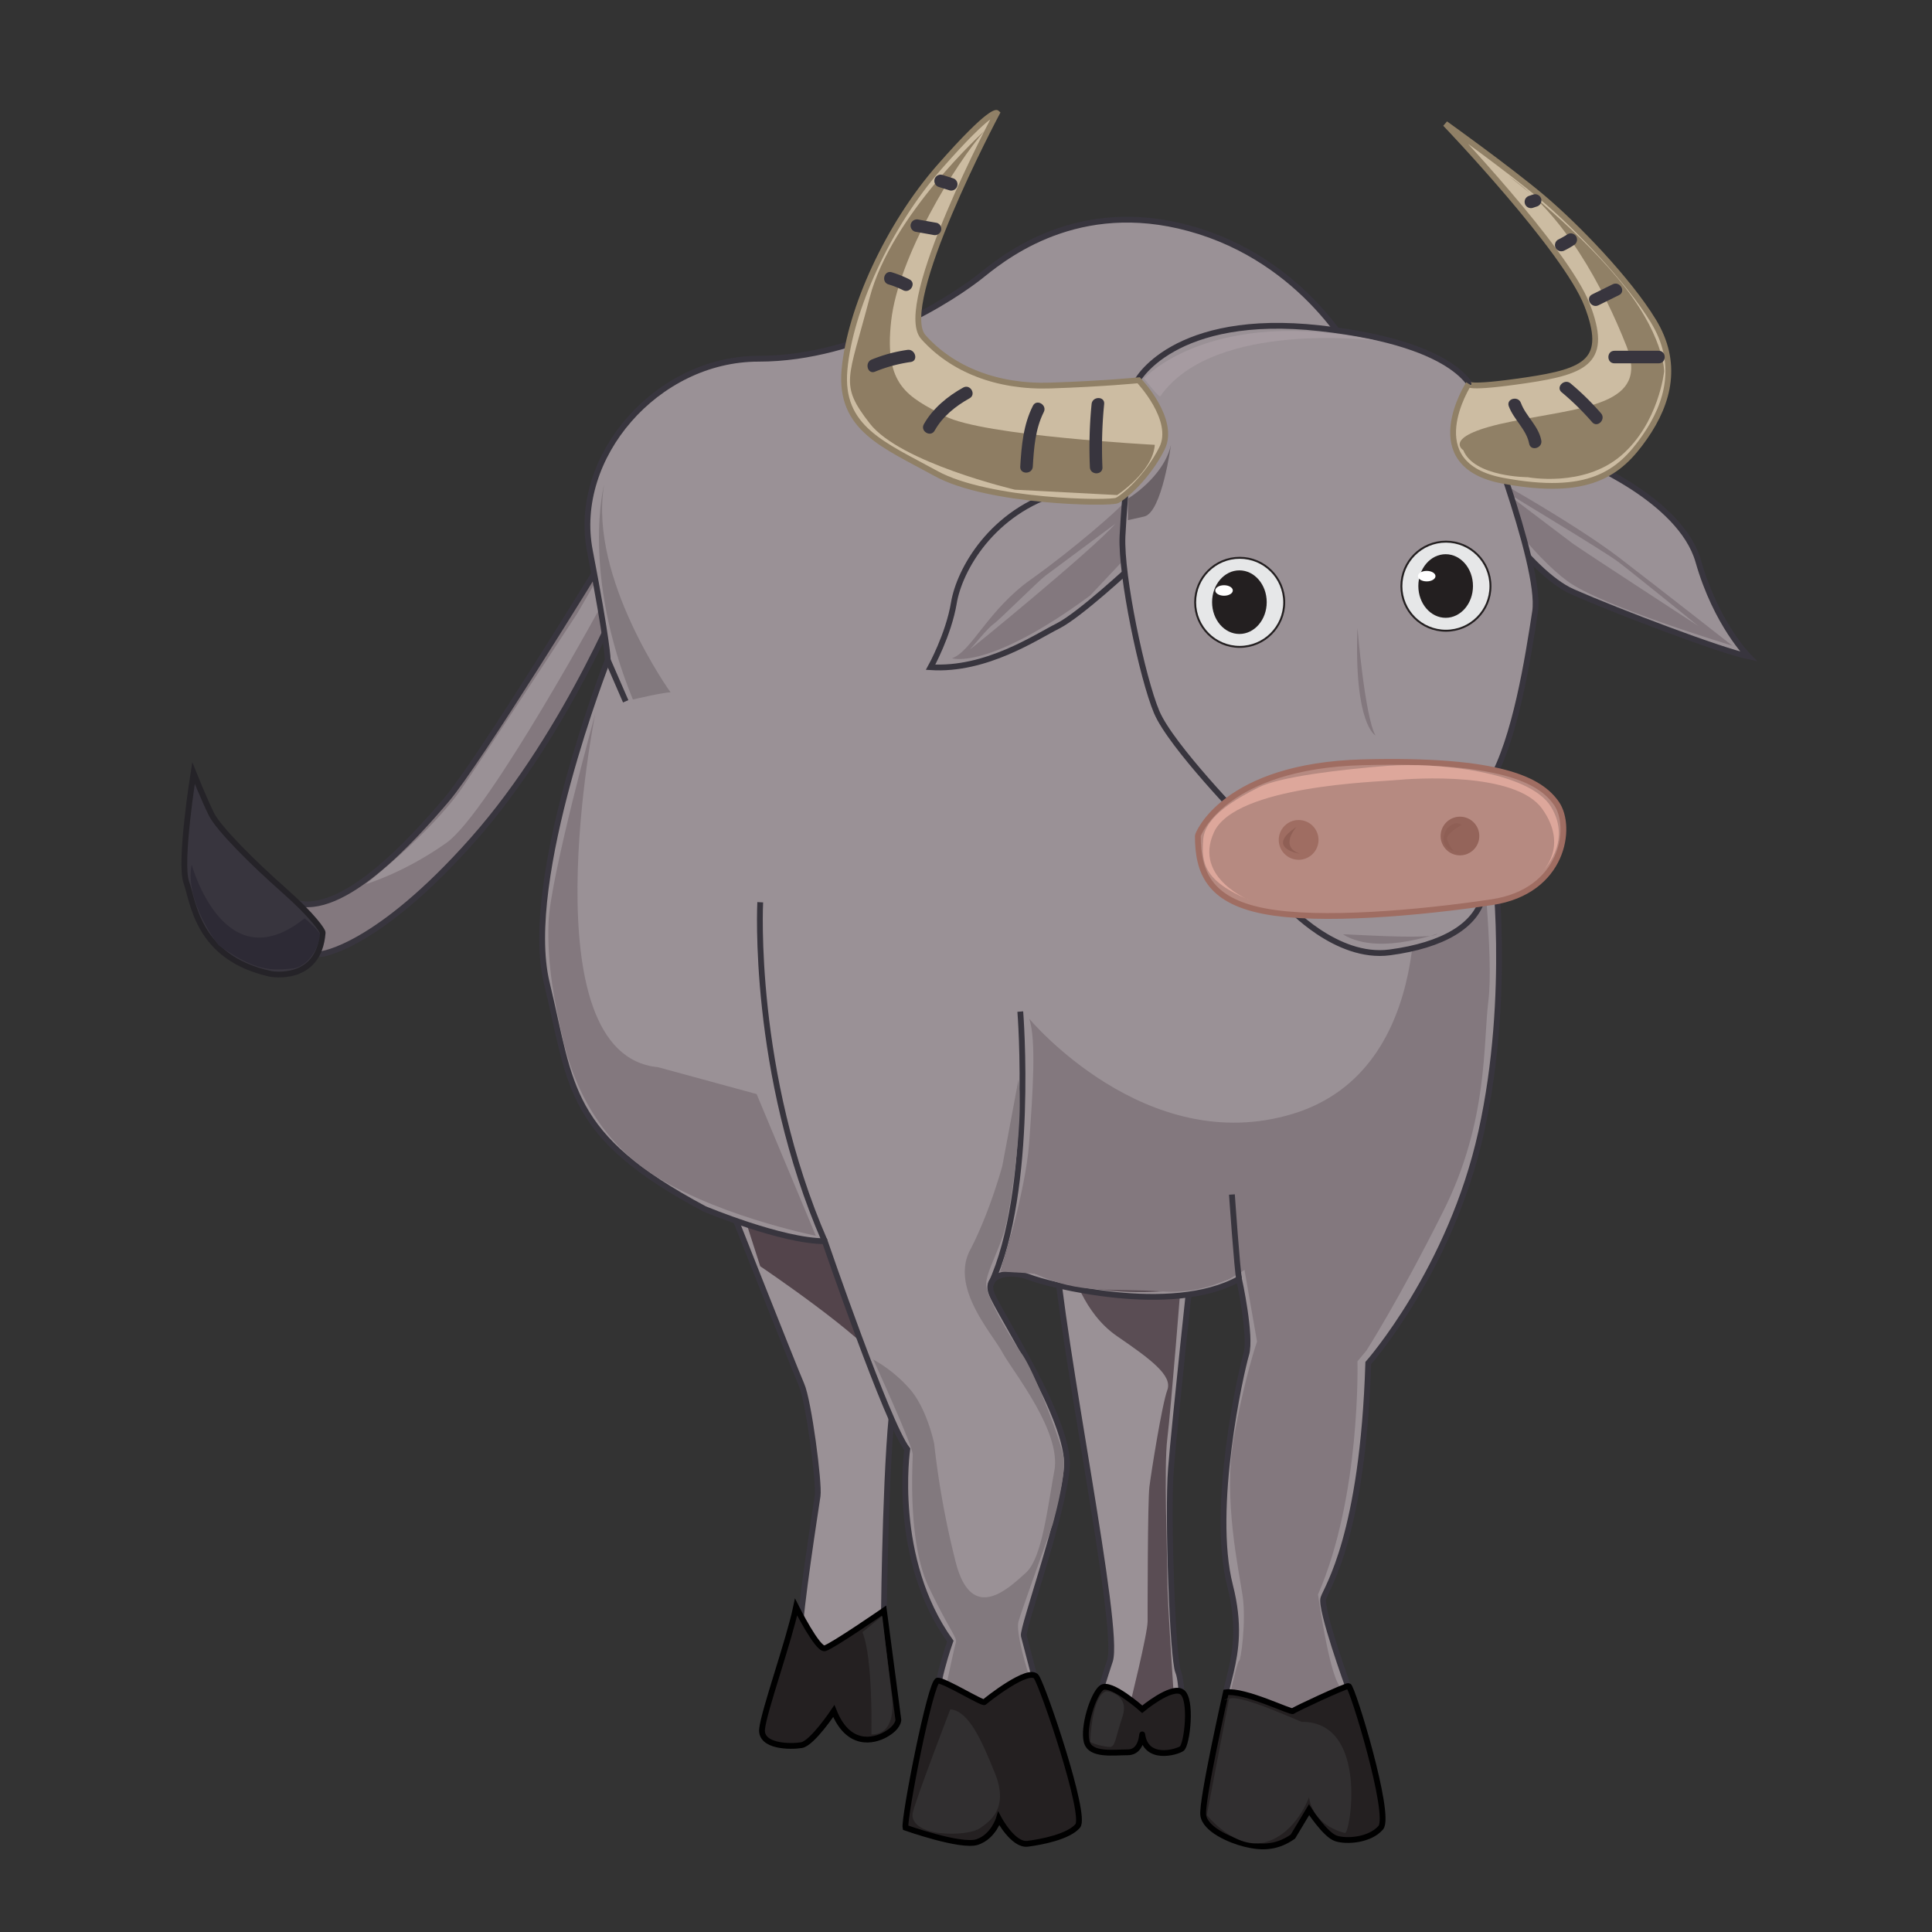 <svg id="Layer_2" data-name="Layer 2" xmlns="http://www.w3.org/2000/svg" viewBox="0 0 1000 1000"><rect x="0" y="0" width="1000" height="1000" fill="#333333" stroke="none"/><defs><style>.cls-1,.cls-12{fill:#83787e;}.cls-1,.cls-11,.cls-5{stroke:#38353e;}.cls-1,.cls-11,.cls-16,.cls-2,.cls-21,.cls-24,.cls-5,.cls-7{stroke-miterlimit:10;}.cls-1,.cls-11,.cls-16,.cls-2,.cls-21,.cls-5,.cls-7{stroke-width:3px;}.cls-2,.cls-23{fill:#38353e;}.cls-2{stroke:#252328;}.cls-3{fill:#2d2a35;}.cls-4,.cls-5{fill:#9a9196;}.cls-6{fill:#53444b;}.cls-7{fill:#242021;stroke:#000;}.cls-8{fill:#312f30;}.cls-9{fill:#5a4d54;}.cls-10{fill:#82797e;}.cls-11{fill:none;}.cls-13{fill:#323031;}.cls-14{fill:#a69ba1;}.cls-15{fill:#6b6267;}.cls-16{fill:#b68a81;stroke:#9f6d62;}.cls-17{fill:#dda79b;}.cls-18{fill:#9f6d62;}.cls-19{fill:#94645a;}.cls-20{fill:#8f5f55;}.cls-21{fill:#ccbca2;stroke:#908066;}.cls-22{fill:#908066;}.cls-24{fill:#e6e7e8;stroke:#231f20;stroke-linecap:round;}.cls-25{fill:#231f20;}.cls-26{fill:#fff;}.cls-27{fill:#8e7d63;}</style></defs><title>buffalo</title><path class="cls-1" d="M310.87,291.51s-63.13,103-79.84,122.54S177.18,475.32,152.12,467s-13,18.57-13,18.57L166,493.88s28.78-2.78,78.91-59.41,80.77-135.54,80.77-135.54Z"/><path class="cls-2" d="M167,482.74c.07-.92-4.64-8.35-20.42-22.28s-33.42-31.56-37.13-39-9.29-21.35-9.29-21.35-7.42,46.42-3.71,56.63,5.57,39,43.63,47.35C140.05,504.1,165.12,508.74,167,482.74Z"/><path class="cls-3" d="M99.2,447.47s16.71,61.27,58.49,27.85c0,0,5.57,4.64,7.43,7.42s-3.72,17.64-13.93,18.57-18.57,1.86-38.06-12.07C113.13,489.24,95.49,467,99.2,447.47Z"/><path class="cls-4" d="M314.58,307.29s-61.27,113.26-83.55,129-41.78,21.35-41.78,21.35,34.35-26.92,50.13-50.13S298.8,317.5,298.8,317.5L309,299.86Z"/><path class="cls-5" d="M369.35,602.5s41.78,105.83,45.49,114.18,9.28,51.06,8.35,57.56-9.28,59.42-9.28,72.41,11.14,26.92,22.28,22.28,21.35-34.35,21.35-35.27.93-87.27,5.57-113.26,12.07-97.48,12.07-97.48Z"/><path class="cls-6" d="M380.49,616.42c.93.93,13,39,13,39s54,36.34,63.2,51.13,11.06-74.33,11.06-74.33Z"/><path class="cls-7" d="M412.05,831.8s11.14,22.28,14.86,21.35,30.63-19.49,30.63-19.49L465,890.28s0,3.72-6.5,7.43-19.49,6.5-26.92-12.07c0,0-11.14,16.71-16.71,17.64s-21.35.93-20.42-8.35S408.34,849.44,412.05,831.8Z"/><path class="cls-8" d="M446.4,844.8l10.26-8.33,4.6,39s4.64,22.28-10.22,22.28C451,897.71,452,858.72,446.4,844.8Z"/><path class="cls-5" d="M617.22,650.77s-9.29,86.34-11.14,109.55.92,98.4,3.71,104.9,1.86,29.71,1.86,29.71l-46.42-4.65s3.71-13.92,9.28-30.63-25.06-162.46-28.78-218.16S617.22,650.77,617.22,650.77Z"/><path class="cls-9" d="M555,657.27s5.57,22.28,23.21,34.35,28.77,20.42,26,27.85-8.36,42.7-9.28,50.13-.93,63.13-.93,69.63-9.29,43.63-9.29,43.63h23.21s-3.71-52.92-3.71-65.91-1.86-57.56,0-72.42,7.43-85.4,7.43-85.4Z"/><path class="cls-5" d="M703.55,189.39s-24.14-51.06-82.62-69.62S523.45,130,508.6,142.05s-63.13,43.63-116,43.63S296,236.74,305.3,285s9.28,56.63,9.28,56.63S270,454.89,283,508.74s10.21,78.91,81.69,117c0,0,39.92,16.71,62.2,16.71,0,0,32.49,94.69,42.7,107.68,0,0-8.35,56.63,22.28,99.34,0,0-9.28,26-6.5,34.35s46.42,4.64,49.2-3.72.93-12.07.93-12.07-4.64-17.63-5.57-21.35,20.43-63.13,22.28-87.26-35.27-79.84-39-90,10.21-12.07,19.5-8.36,73.34,20.43,108.61.93c0,0,6.5,29.71,3.72,39s-18.57,79.84-8.36,119.76-8.35,53.84-2.78,77.05,57.55,0,58.48-3.71S698,873.57,698,873.57s-14.85-40.84-13-46.41,20.43-32.49,23.21-121.62c0,0,42.71-48.27,58.49-119.75s6.5-141.11,6.5-141.11L727.69,291.51Z"/><path class="cls-10" d="M327.58,362.06s15.78-3.71,19.49-3.71c0,0-42.21-58.73-34.49-106.85.05-.28.09-.56.14-.84C312.72,250.66,300.65,296.15,327.58,362.06Z"/><line class="cls-11" x1="323.86" y1="362.99" x2="314.58" y2="341.64"/><path class="cls-12" d="M308.08,369.49S272.8,545.87,340.57,552.37l51.06,13.92,30.64,73.34s-55.7-11.14-88.2-34.35-40.84-58.48-43.63-71.48-7.42-33.42-6.5-56.63S308.08,369.49,308.08,369.49Z"/><path class="cls-11" d="M393.49,467s-4.64,88.19,33.42,175.46"/><path class="cls-11" d="M528.1,523.59s7.4,92.29-15.33,141.3"/><path class="cls-9" d="M526.24,629.42s72.41,8.36,107.69-14.85c0,0,6.49,40.84,4.64,45.49s-49.2,14.85-86.34,3.71-34.35-5.57-34.35-5.57Z"/><path class="cls-12" d="M532.74,527.3s60.34,72.41,136.46,49.21S731.4,448.4,731.4,448.4l29.71-12.07h5.57s6.5,59.41,3.71,81.69,0,62.2-23.21,108.62-39.92,72.41-39.92,72.41l-4.64,5.57s1.86,69.62-20.42,120.68c0,0,5.57,39.92,11.14,47.35S672,888.43,672,888.43L635.78,881s4.64-21.35,5.57-21.35,3.72-20.42,1.86-33.42-10.21-50.13-4.64-81.7,12.07-50.13,12.07-50.13l-6.5-37.13s-17.24,13.07-43,11.18-41.55,1.91-65.67-9.28l-17.62-1s13-40.85,14.86-66.84S536.45,538.44,532.74,527.3Z"/><path class="cls-10" d="M518.81,603.43s-6.5,24.13-16.71,43.63,11.14,42.7,16.71,52.91,30.64,40.85,26.92,61.27-6.49,45.49-14.85,52.92-27.85,26.92-36.2-5.57a449.32,449.32,0,0,1-11.14-61.27s-3.72-18.57-13-28.78A71.13,71.13,0,0,0,452,703.69s20.43,44.56,20.43,49.2-2.79,45.49,8.35,68.7,14.85,26,13.93,28.78-6.5,29.7-6.5,29.7l19.49,5.57,26-14.85s-8.36-25.07-6.5-31.56,17.64-50.14,17.64-50.14,7.42-26,5.57-35.27S535.52,710.19,529,700.9s-18.56-29.7-18.56-36.2,7.42-18.57,10.21-30.64,9.28-54.77,6.5-75.19Z"/><path class="cls-7" d="M468.68,946s28.78,10.22,37.14,7.43S517,941.34,517,941.34s7.42,13.93,14.85,13,21.35-3.71,26-9.28S540.16,873.57,536.45,868s-26,12.07-26.92,13-20.42-11.14-24.14-11.14S467.75,941.34,468.68,946Z"/><path class="cls-7" d="M591.22,897.71c-.12-.92,0,9.28-7.42,9.28s-19.5,1.86-21.36-5.57,3.11-23.88,7.59-27.72,21.19,11,21.19,11,14.86-12.39,20.43-9,2.78,27.55,0,29.41S593.08,911.64,591.22,897.71Z"/><path class="cls-7" d="M634.52,875.94s-12.66,56.12-11.73,63.55,13.92,13,21.35,14.85,15.78,2.78,25.06-3.71l8.36-13.93s8.35,13,13.92,14.85,17.64.93,23.21-5.57S699.84,872.65,698,872.65s-27.85,12.06-28.78,13S644.4,874.6,634.52,875.94Z"/><path class="cls-8" d="M491.89,884.71S473.32,933,472.4,938.56s5.57,9.28,13.92,10.21,17.64,0,21.35-2.79,14.86-9.28,7.43-27.85S501.17,885.64,491.89,884.71Z"/><path class="cls-13" d="M572.66,875.43c.9-.22,12.06,1.86,8.35,13s-3.71,15.78-6.5,15.78-10.21-1.86-10.21-2.79S565.23,877.29,572.66,875.43Z"/><path class="cls-8" d="M696.12,948.77c2.7.71,12.48-57.56-22.28-57.56-.92,0-30.63-13.92-37.13-12.07s-.48-.17-.48-.17l-11.59,60.52s14.86,18.56,30.64,13.92,22.28-23.21,22.28-23.21S678.49,944.13,696.12,948.77Z"/><path class="cls-5" d="M585.65,256.23v37.13S558.73,318.43,547.59,324s-37.13,23.21-65.91,21.35c0,0,9.28-16.71,12.07-33.42s19.49-47.34,55.7-57.56S585.65,256.23,585.65,256.23Z"/><path class="cls-12" d="M581,260.87c-.93,1.86-25.06,23.21-47.34,39S503,337,492.82,340.71c0,0,18.57,6.5,71.48-32.49l28.78-30.64Z"/><path class="cls-4" d="M577.3,271.08S544.81,295.22,541.09,298s-24.13,23.2-26.92,25.06-10.21,11.14-12.07,13S566.16,284.08,577.3,271.08Z"/><path class="cls-5" d="M763,251.59s27.85,44.56,51.06,54.77,77.05,30.64,91,33.42c0,0-16.71-16.71-26-49.2s-61.27-52.92-61.27-52.92h-62.2Z"/><path class="cls-12" d="M763,242.31c-.43-.83,51.06,27.85,75.2,46.41s58.48,45.49,58.48,45.49-67.76-20.42-85.4-33.42S771.32,258.09,763,242.31Z"/><path class="cls-4" d="M776,252.52c2.79,1.85,53.84,32.49,61.27,38.06S879,324,879,324s-61.27-39.92-65-42.7S776,252.52,776,252.52Z"/><path class="cls-5" d="M587.51,199.6c0-2.78,20.42-38.06,95.62-29.7S763,203.32,763,203.32s35.28,89.12,31.57,113.25-10.21,65.91-23.21,88.19-127.18,20.43-127.18,20.43-38.06-39-45.49-56.63S580.08,298,581,277.58,587.51,199.6,587.51,199.6Z"/><path class="cls-14" d="M600.51,205.17c-.54.76-8.36-9.28-8.36-9.28s34.35-38.06,120.68-19.5C712.83,176.39,628.36,165.25,600.51,205.17Z"/><path class="cls-15" d="M606.08,230.24s-4.65,35.27-13.93,37.13l-8.35,1.86V258.09S602.36,247,606.08,230.24Z"/><path class="cls-5" d="M666.42,468.82s25.06,27.85,52.91,24.14,44.56-13.93,48.28-28.78S666.42,468.82,666.42,468.82Z"/><path class="cls-16" d="M620,432.61c0-.92,13.93-36.2,85.41-38.06s91.9,9.29,100.26,21.35,3.71,45.49-33.42,51.06-89.12,10.21-117.9,4.64S620,451.18,620,432.61Z"/><path class="cls-12" d="M695.2,483.67c-.79-.49,42.7,2.79,48.27,0S714.69,495.74,695.2,483.67Z"/><path class="cls-17" d="M646.92,466c1.21.52-29.7-11.14-18.56-35.27s84.47-26,93.76-26.92,62.2-4.65,76.12,14.85,0,32.49,0,32.49,15.78-14.85,4.64-33.42-60.34-23.21-84.48-21.35-55.7,5.57-66.84,11.14-27.85,14.85-28.77,26.92S622.79,455.82,646.92,466Z"/><circle class="cls-18" cx="672.17" cy="434.73" r="10.29"/><circle class="cls-19" cx="755.68" cy="432.72" r="10.01"/><path class="cls-20" d="M671.06,428s-9.28,10.21,1.86,13.93C672.92,441.9,654.35,439.11,671.06,428Z"/><path class="cls-11" d="M637.64,618.28s2.78,39.92,3.71,43.63"/><path class="cls-20" d="M756.47,427s-8.36,4.65-7.43,7.43,2.78,7.43,6.5,6.5c0,0-8.36,0-8.36-6.5S753.68,424.26,756.47,427Z"/><path class="cls-21" d="M760.18,198.67s-26.92,41.78,17.64,50.13,60.34-3.71,73.34-22.28,17.63-39,4.64-60.34-39.92-49.2-57.56-64.05-50.13-38.07-50.13-38.07,62.2,65,73.34,93.77,0,34.35-31.56,39S760.18,198.67,760.18,198.67Z"/><path class="cls-22" d="M757.39,233s-12.06-7.42,25.07-14.85,71.48-8.36,59.41-39S809.38,110.48,780.6,91c0,0,32.49,24.13,56.63,52.91s24.14,48.28,24.14,48.28-2.79,26.92-22.28,43.63S790.81,247,790.81,247,763,247,757.39,233Z"/><path class="cls-23" d="M797.76,227.91c-1.46-7.6-7.94-12.33-10.54-19.36-1.44-3.88-7.72-2.2-6.27,1.73,2.57,6.94,9.14,12,10.54,19.36C792.28,233.74,798.54,232,797.76,227.91Z"/><path class="cls-23" d="M828.67,213.91a137.89,137.89,0,0,0-15.76-15.47c-3.19-2.66-7.81,1.92-4.59,4.6a137.8,137.8,0,0,1,15.76,15.46C826.82,221.67,831.4,217.06,828.67,213.91Z"/><path class="cls-23" d="M858.52,181.56H835.64c-4.18,0-4.19,6.5,0,6.5h22.88C862.7,188.06,862.71,181.56,858.52,181.56Z"/><path class="cls-23" d="M834.73,147.15l-10.63,5.24c-3.75,1.85-.46,7.46,3.28,5.61L838,152.76C841.76,150.91,838.47,145.3,834.73,147.15Z"/><path class="cls-23" d="M815.85,122.4a3.3,3.3,0,0,0-4.45-1.17,45.26,45.26,0,0,1-4.94,2.81,3.26,3.26,0,0,0-1.16,4.44,3.34,3.34,0,0,0,4.44,1.17,43.67,43.67,0,0,0,4.94-2.81A3.31,3.31,0,0,0,815.85,122.4Z"/><path class="cls-23" d="M797.71,102.9a3.29,3.29,0,0,0-4-2.27l-2.18.72a3.45,3.45,0,0,0-1.94,1.49,3.34,3.34,0,0,0-.33,2.51,3.3,3.3,0,0,0,4,2.27l2.18-.73a3.4,3.4,0,0,0,1.94-1.49A3.31,3.31,0,0,0,797.71,102.9Z"/><circle class="cls-24" cx="641.66" cy="311.77" r="23.05"/><circle class="cls-24" cx="748.41" cy="303.41" r="23.05"/><ellipse class="cls-25" cx="641.51" cy="311.68" rx="14.14" ry="16.46"/><ellipse class="cls-25" cx="748.27" cy="303.32" rx="14.14" ry="16.46"/><ellipse class="cls-26" cx="633.56" cy="305.63" rx="4.54" ry="2.72"/><ellipse class="cls-26" cx="738.46" cy="298.21" rx="4.54" ry="2.72"/><path class="cls-21" d="M589.37,196.82s19.49,20.42,12.06,35.27-19.49,25.07-23.2,26.93-66.84.92-93.77-13.93-50.13-23.21-47.34-53.84S459.4,117,486.32,86.34,516,58.49,516,58.49s-52.92,99.34-38.06,116,38.06,26,65.91,25.06S589.37,196.82,589.37,196.82Z"/><path class="cls-27" d="M597.72,230.24s-89.12-4.64-108.61-14.86-31.57-15.78-27.85-49.2,33.42-81.69,48.27-98.4c0,0-48.27,43.63-59.41,86.33s-15.79,44.56,0,65,75.19,34.35,75.19,34.35l52.92,2.78S596.79,244.16,597.72,230.24Z"/><path class="cls-23" d="M571.51,209.15c.41-4.16-6.09-4.13-6.5,0a228.86,228.86,0,0,0-.88,32.7c.18,4.17,6.68,4.19,6.49,0A230.34,230.34,0,0,1,571.51,209.15Z"/><path class="cls-23" d="M534.65,210c-5,9.86-5.91,20.65-6.57,31.51-.25,4.18,6.25,4.16,6.5,0,.58-9.65,1.26-19.45,5.68-28.23C542.14,209.6,536.54,206.3,534.65,210Z"/><path class="cls-23" d="M498.55,200.6c-8.15,4.52-15.8,10.84-20.38,19-2,3.65,3.57,6.93,5.61,3.28,4.06-7.27,10.83-12.71,18.05-16.71C505.48,204.18,502.21,198.57,498.55,200.6Z"/><path class="cls-23" d="M469.67,181.1a78.35,78.35,0,0,0-18.48,5c-3.82,1.56-2.15,7.85,1.73,6.27a78,78,0,0,1,18.47-5C475.52,186.77,473.76,180.51,469.67,181.1Z"/><path class="cls-23" d="M470.73,144.61a57.9,57.9,0,0,0-9.1-3.67c-4-1.22-5.72,5.05-1.73,6.27a47.33,47.33,0,0,1,7.55,3C471.18,152.1,474.47,146.5,470.73,144.61Z"/><path class="cls-23" d="M484.84,115.34l-9.41-1.68a3.33,3.33,0,0,0-4,2.27,3.27,3.27,0,0,0,2.27,4l9.4,1.68a3.35,3.35,0,0,0,4-2.27A3.27,3.27,0,0,0,484.84,115.34Z"/><path class="cls-23" d="M493.24,92.25l-5.48-1.72A3.25,3.25,0,1,0,486,96.8l5.48,1.72a3.25,3.25,0,0,0,1.73-6.27Z"/><path class="cls-12" d="M702.62,324.93s3.72,45.49,9.29,55.7C711.91,380.63,700.77,375.06,702.62,324.93Z"/></svg>